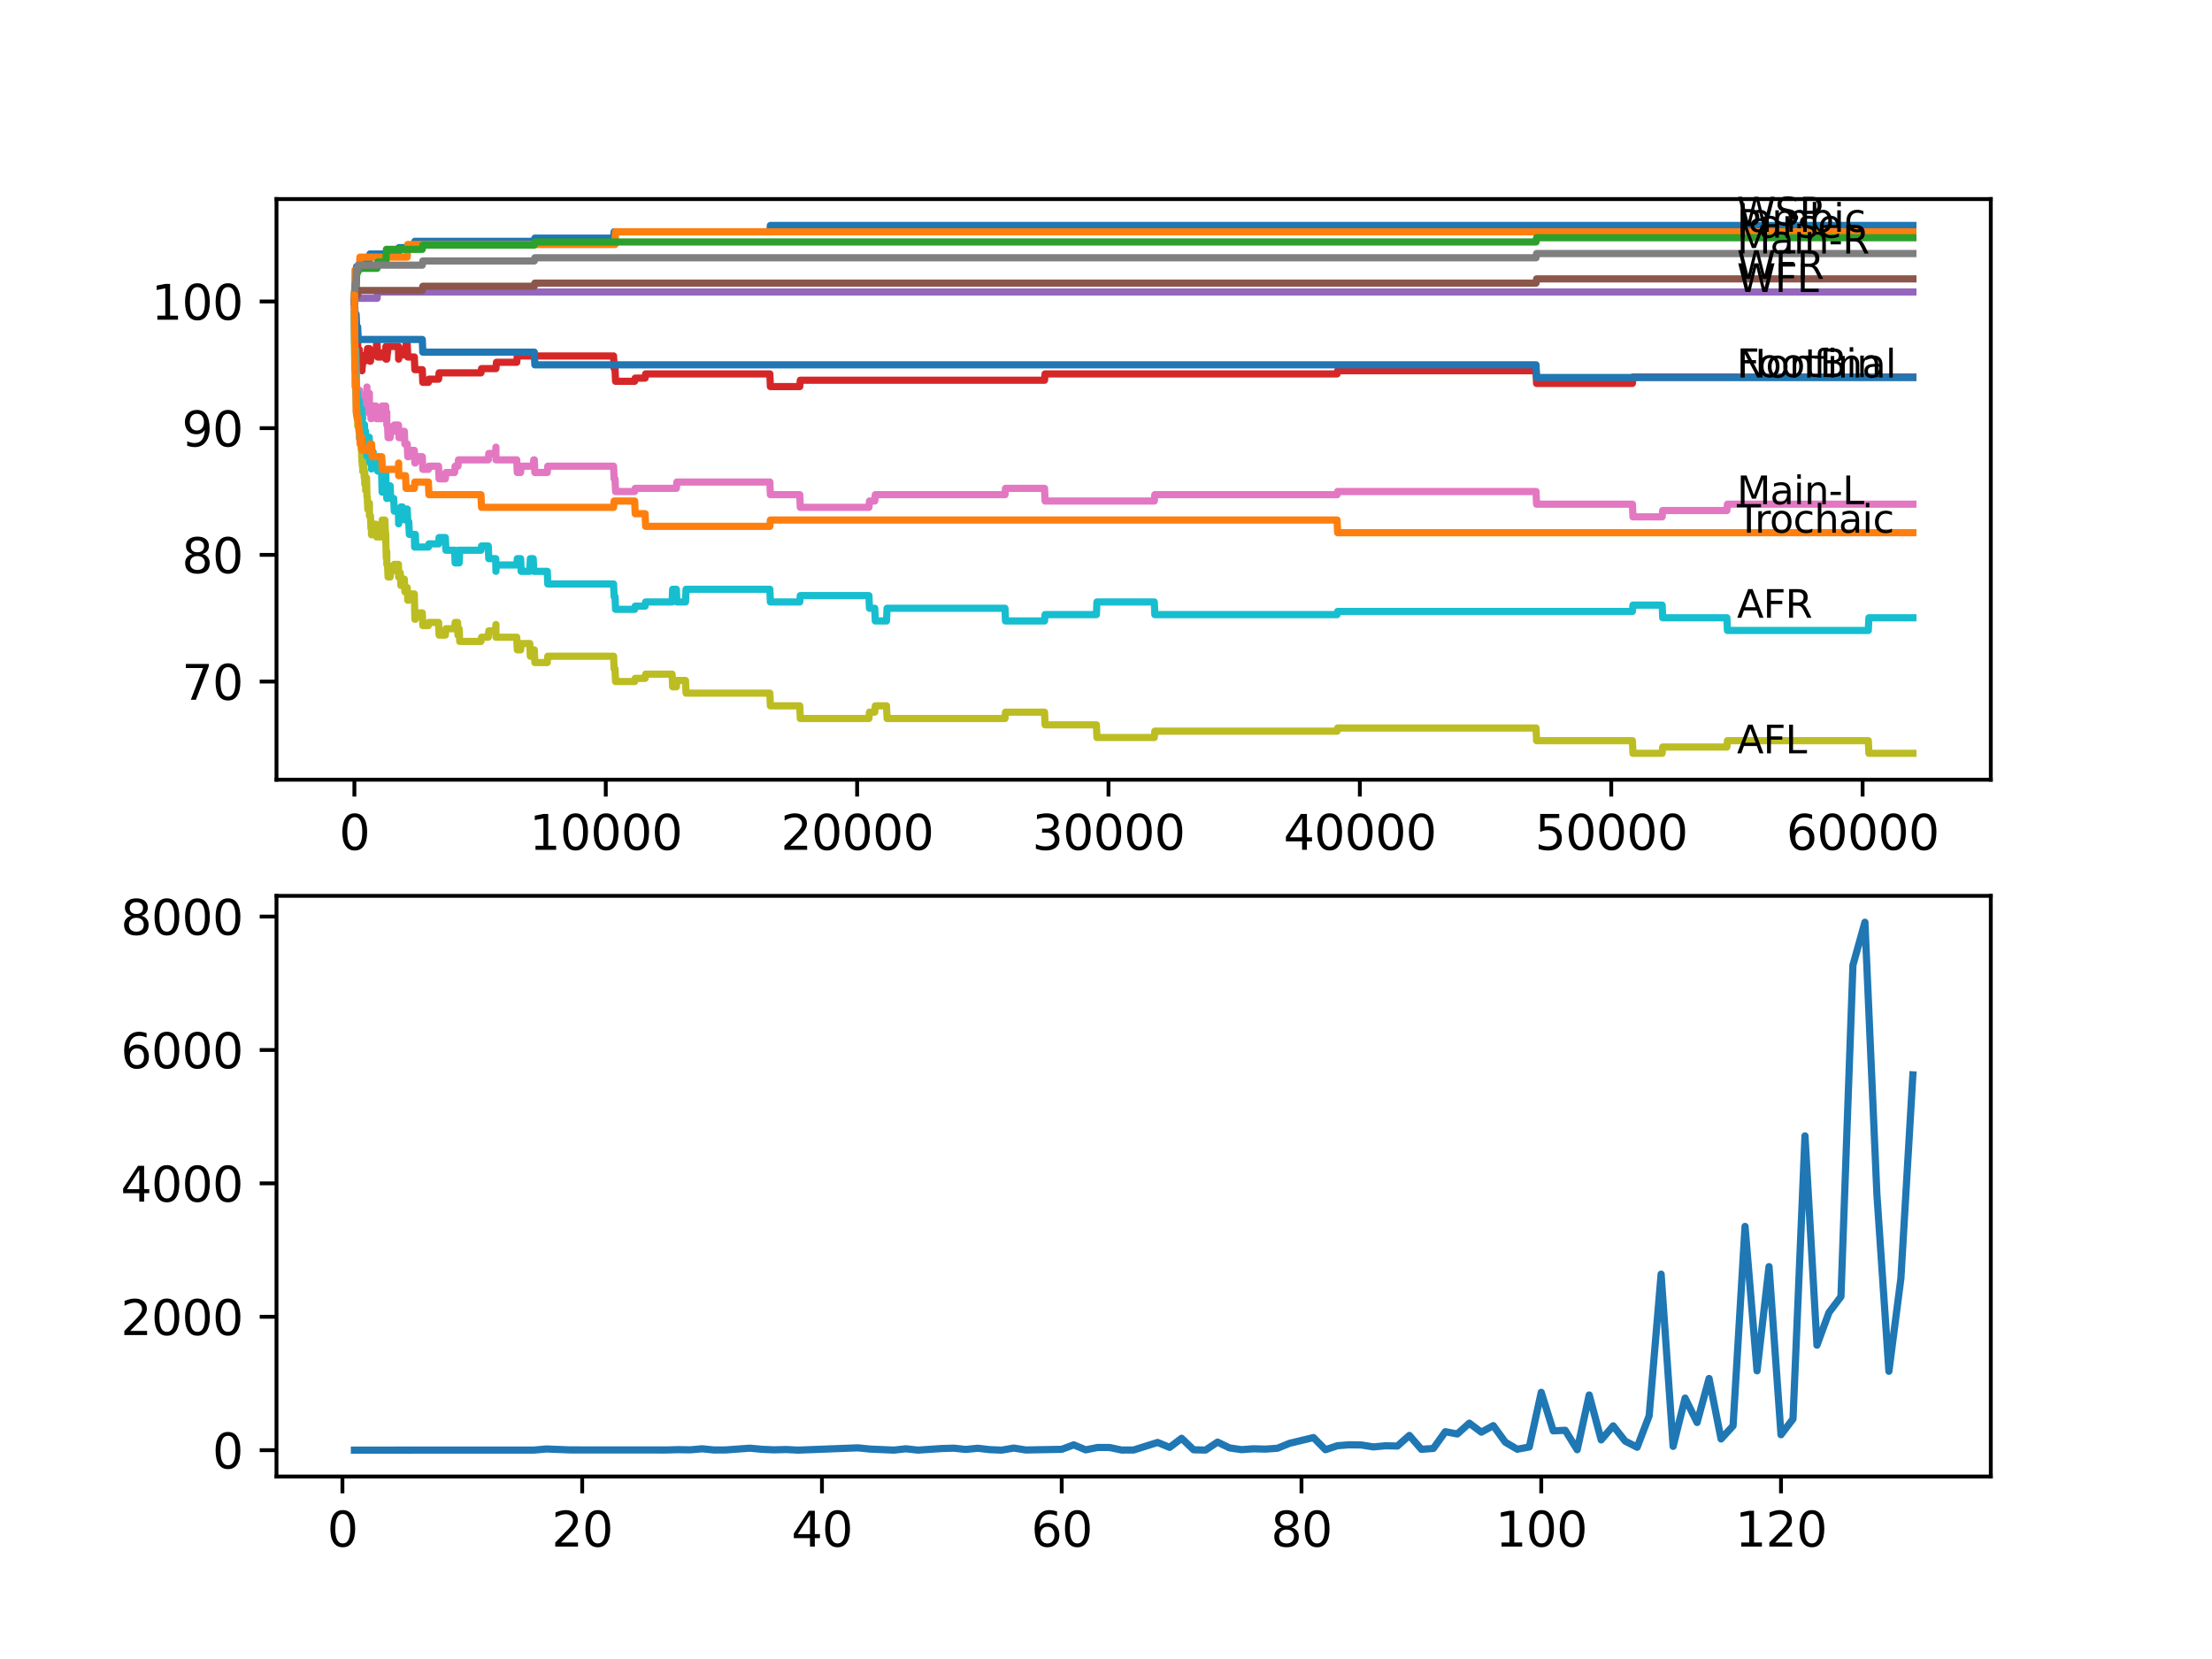 <?xml version="1.0" encoding="utf-8" standalone="no"?>
<!DOCTYPE svg PUBLIC "-//W3C//DTD SVG 1.1//EN"
  "http://www.w3.org/Graphics/SVG/1.1/DTD/svg11.dtd">
<svg xmlns:xlink="http://www.w3.org/1999/xlink" width="460.8pt" height="345.6pt" viewBox="0 0 460.8 345.6" xmlns="http://www.w3.org/2000/svg" version="1.1">
 <defs>
  <style type="text/css">*{stroke-linejoin: round; stroke-linecap: butt}</style>
 </defs>
 <g id="figure_1">
  <g id="patch_1">
   <path d="M 0 345.6 
L 460.8 345.6 
L 460.8 0 
L 0 0 
z
" style="fill: #ffffff"/>
  </g>
  <g id="axes_1">
   <g id="patch_2">
    <path d="M 57.6 162.432 
L 414.72 162.432 
L 414.72 41.472 
L 57.6 41.472 
z
" style="fill: #ffffff"/>
   </g>
   <g id="matplotlib.axis_1">
    <g id="xtick_1">
     <g id="line2d_1">
      <defs>
       <path id="meac63c65e3" d="M 0 0 
L 0 3.5 
" style="stroke: #000000; stroke-width: 0.8"/>
      </defs>
      <g>
       <use xlink:href="#meac63c65e3" x="73.827" y="162.432" style="stroke: #000000; stroke-width: 0.8"/>
      </g>
     </g>
     <g id="text_1">
      <!-- 0 -->
      <g transform="translate(70.646 177.03)scale(0.1 -0.1)">
       <defs>
        <path id="DejaVuSans-30" d="M 2034 4250 
Q 1547 4250 1301 3770 
Q 1056 3291 1056 2328 
Q 1056 1369 1301 889 
Q 1547 409 2034 409 
Q 2525 409 2770 889 
Q 3016 1369 3016 2328 
Q 3016 3291 2770 3770 
Q 2525 4250 2034 4250 
z
M 2034 4750 
Q 2819 4750 3233 4129 
Q 3647 3509 3647 2328 
Q 3647 1150 3233 529 
Q 2819 -91 2034 -91 
Q 1250 -91 836 529 
Q 422 1150 422 2328 
Q 422 3509 836 4129 
Q 1250 4750 2034 4750 
z
" transform="scale(0.016)"/>
       </defs>
       <use xlink:href="#DejaVuSans-30"/>
      </g>
     </g>
    </g>
    <g id="xtick_2">
     <g id="line2d_2">
      <g>
       <use xlink:href="#meac63c65e3" x="126.192" y="162.432" style="stroke: #000000; stroke-width: 0.8"/>
      </g>
     </g>
     <g id="text_2">
      <!-- 10000 -->
      <g transform="translate(110.286 177.03)scale(0.1 -0.1)">
       <defs>
        <path id="DejaVuSans-31" d="M 794 531 
L 1825 531 
L 1825 4091 
L 703 3866 
L 703 4441 
L 1819 4666 
L 2450 4666 
L 2450 531 
L 3481 531 
L 3481 0 
L 794 0 
L 794 531 
z
" transform="scale(0.016)"/>
       </defs>
       <use xlink:href="#DejaVuSans-31"/>
       <use xlink:href="#DejaVuSans-30" x="63.623"/>
       <use xlink:href="#DejaVuSans-30" x="127.246"/>
       <use xlink:href="#DejaVuSans-30" x="190.869"/>
       <use xlink:href="#DejaVuSans-30" x="254.492"/>
      </g>
     </g>
    </g>
    <g id="xtick_3">
     <g id="line2d_3">
      <g>
       <use xlink:href="#meac63c65e3" x="178.556" y="162.432" style="stroke: #000000; stroke-width: 0.8"/>
      </g>
     </g>
     <g id="text_3">
      <!-- 20000 -->
      <g transform="translate(162.65 177.03)scale(0.1 -0.1)">
       <defs>
        <path id="DejaVuSans-32" d="M 1228 531 
L 3431 531 
L 3431 0 
L 469 0 
L 469 531 
Q 828 903 1448 1529 
Q 2069 2156 2228 2338 
Q 2531 2678 2651 2914 
Q 2772 3150 2772 3378 
Q 2772 3750 2511 3984 
Q 2250 4219 1831 4219 
Q 1534 4219 1204 4116 
Q 875 4013 500 3803 
L 500 4441 
Q 881 4594 1212 4672 
Q 1544 4750 1819 4750 
Q 2544 4750 2975 4387 
Q 3406 4025 3406 3419 
Q 3406 3131 3298 2873 
Q 3191 2616 2906 2266 
Q 2828 2175 2409 1742 
Q 1991 1309 1228 531 
z
" transform="scale(0.016)"/>
       </defs>
       <use xlink:href="#DejaVuSans-32"/>
       <use xlink:href="#DejaVuSans-30" x="63.623"/>
       <use xlink:href="#DejaVuSans-30" x="127.246"/>
       <use xlink:href="#DejaVuSans-30" x="190.869"/>
       <use xlink:href="#DejaVuSans-30" x="254.492"/>
      </g>
     </g>
    </g>
    <g id="xtick_4">
     <g id="line2d_4">
      <g>
       <use xlink:href="#meac63c65e3" x="230.921" y="162.432" style="stroke: #000000; stroke-width: 0.8"/>
      </g>
     </g>
     <g id="text_4">
      <!-- 30000 -->
      <g transform="translate(215.015 177.03)scale(0.1 -0.1)">
       <defs>
        <path id="DejaVuSans-33" d="M 2597 2516 
Q 3050 2419 3304 2112 
Q 3559 1806 3559 1356 
Q 3559 666 3084 287 
Q 2609 -91 1734 -91 
Q 1441 -91 1130 -33 
Q 819 25 488 141 
L 488 750 
Q 750 597 1062 519 
Q 1375 441 1716 441 
Q 2309 441 2620 675 
Q 2931 909 2931 1356 
Q 2931 1769 2642 2001 
Q 2353 2234 1838 2234 
L 1294 2234 
L 1294 2753 
L 1863 2753 
Q 2328 2753 2575 2939 
Q 2822 3125 2822 3475 
Q 2822 3834 2567 4026 
Q 2313 4219 1838 4219 
Q 1578 4219 1281 4162 
Q 984 4106 628 3988 
L 628 4550 
Q 988 4650 1302 4700 
Q 1616 4750 1894 4750 
Q 2613 4750 3031 4423 
Q 3450 4097 3450 3541 
Q 3450 3153 3228 2886 
Q 3006 2619 2597 2516 
z
" transform="scale(0.016)"/>
       </defs>
       <use xlink:href="#DejaVuSans-33"/>
       <use xlink:href="#DejaVuSans-30" x="63.623"/>
       <use xlink:href="#DejaVuSans-30" x="127.246"/>
       <use xlink:href="#DejaVuSans-30" x="190.869"/>
       <use xlink:href="#DejaVuSans-30" x="254.492"/>
      </g>
     </g>
    </g>
    <g id="xtick_5">
     <g id="line2d_5">
      <g>
       <use xlink:href="#meac63c65e3" x="283.285" y="162.432" style="stroke: #000000; stroke-width: 0.8"/>
      </g>
     </g>
     <g id="text_5">
      <!-- 40000 -->
      <g transform="translate(267.379 177.03)scale(0.1 -0.1)">
       <defs>
        <path id="DejaVuSans-34" d="M 2419 4116 
L 825 1625 
L 2419 1625 
L 2419 4116 
z
M 2253 4666 
L 3047 4666 
L 3047 1625 
L 3713 1625 
L 3713 1100 
L 3047 1100 
L 3047 0 
L 2419 0 
L 2419 1100 
L 313 1100 
L 313 1709 
L 2253 4666 
z
" transform="scale(0.016)"/>
       </defs>
       <use xlink:href="#DejaVuSans-34"/>
       <use xlink:href="#DejaVuSans-30" x="63.623"/>
       <use xlink:href="#DejaVuSans-30" x="127.246"/>
       <use xlink:href="#DejaVuSans-30" x="190.869"/>
       <use xlink:href="#DejaVuSans-30" x="254.492"/>
      </g>
     </g>
    </g>
    <g id="xtick_6">
     <g id="line2d_6">
      <g>
       <use xlink:href="#meac63c65e3" x="335.65" y="162.432" style="stroke: #000000; stroke-width: 0.8"/>
      </g>
     </g>
     <g id="text_6">
      <!-- 50000 -->
      <g transform="translate(319.744 177.03)scale(0.1 -0.1)">
       <defs>
        <path id="DejaVuSans-35" d="M 691 4666 
L 3169 4666 
L 3169 4134 
L 1269 4134 
L 1269 2991 
Q 1406 3038 1543 3061 
Q 1681 3084 1819 3084 
Q 2600 3084 3056 2656 
Q 3513 2228 3513 1497 
Q 3513 744 3044 326 
Q 2575 -91 1722 -91 
Q 1428 -91 1123 -41 
Q 819 9 494 109 
L 494 744 
Q 775 591 1075 516 
Q 1375 441 1709 441 
Q 2250 441 2565 725 
Q 2881 1009 2881 1497 
Q 2881 1984 2565 2268 
Q 2250 2553 1709 2553 
Q 1456 2553 1204 2497 
Q 953 2441 691 2322 
L 691 4666 
z
" transform="scale(0.016)"/>
       </defs>
       <use xlink:href="#DejaVuSans-35"/>
       <use xlink:href="#DejaVuSans-30" x="63.623"/>
       <use xlink:href="#DejaVuSans-30" x="127.246"/>
       <use xlink:href="#DejaVuSans-30" x="190.869"/>
       <use xlink:href="#DejaVuSans-30" x="254.492"/>
      </g>
     </g>
    </g>
    <g id="xtick_7">
     <g id="line2d_7">
      <g>
       <use xlink:href="#meac63c65e3" x="388.014" y="162.432" style="stroke: #000000; stroke-width: 0.8"/>
      </g>
     </g>
     <g id="text_7">
      <!-- 60000 -->
      <g transform="translate(372.108 177.03)scale(0.1 -0.1)">
       <defs>
        <path id="DejaVuSans-36" d="M 2113 2584 
Q 1688 2584 1439 2293 
Q 1191 2003 1191 1497 
Q 1191 994 1439 701 
Q 1688 409 2113 409 
Q 2538 409 2786 701 
Q 3034 994 3034 1497 
Q 3034 2003 2786 2293 
Q 2538 2584 2113 2584 
z
M 3366 4563 
L 3366 3988 
Q 3128 4100 2886 4159 
Q 2644 4219 2406 4219 
Q 1781 4219 1451 3797 
Q 1122 3375 1075 2522 
Q 1259 2794 1537 2939 
Q 1816 3084 2150 3084 
Q 2853 3084 3261 2657 
Q 3669 2231 3669 1497 
Q 3669 778 3244 343 
Q 2819 -91 2113 -91 
Q 1303 -91 875 529 
Q 447 1150 447 2328 
Q 447 3434 972 4092 
Q 1497 4750 2381 4750 
Q 2619 4750 2861 4703 
Q 3103 4656 3366 4563 
z
" transform="scale(0.016)"/>
       </defs>
       <use xlink:href="#DejaVuSans-36"/>
       <use xlink:href="#DejaVuSans-30" x="63.623"/>
       <use xlink:href="#DejaVuSans-30" x="127.246"/>
       <use xlink:href="#DejaVuSans-30" x="190.869"/>
       <use xlink:href="#DejaVuSans-30" x="254.492"/>
      </g>
     </g>
    </g>
   </g>
   <g id="matplotlib.axis_2">
    <g id="ytick_1">
     <g id="line2d_8">
      <defs>
       <path id="mca61306642" d="M 0 0 
L -3.5 0 
" style="stroke: #000000; stroke-width: 0.8"/>
      </defs>
      <g>
       <use xlink:href="#mca61306642" x="57.6" y="141.979" style="stroke: #000000; stroke-width: 0.8"/>
      </g>
     </g>
     <g id="text_8">
      <!-- 70 -->
      <g transform="translate(37.875 145.778)scale(0.1 -0.1)">
       <defs>
        <path id="DejaVuSans-37" d="M 525 4666 
L 3525 4666 
L 3525 4397 
L 1831 0 
L 1172 0 
L 2766 4134 
L 525 4134 
L 525 4666 
z
" transform="scale(0.016)"/>
       </defs>
       <use xlink:href="#DejaVuSans-37"/>
       <use xlink:href="#DejaVuSans-30" x="63.623"/>
      </g>
     </g>
    </g>
    <g id="ytick_2">
     <g id="line2d_9">
      <g>
       <use xlink:href="#mca61306642" x="57.6" y="115.587" style="stroke: #000000; stroke-width: 0.8"/>
      </g>
     </g>
     <g id="text_9">
      <!-- 80 -->
      <g transform="translate(37.875 119.387)scale(0.1 -0.1)">
       <defs>
        <path id="DejaVuSans-38" d="M 2034 2216 
Q 1584 2216 1326 1975 
Q 1069 1734 1069 1313 
Q 1069 891 1326 650 
Q 1584 409 2034 409 
Q 2484 409 2743 651 
Q 3003 894 3003 1313 
Q 3003 1734 2745 1975 
Q 2488 2216 2034 2216 
z
M 1403 2484 
Q 997 2584 770 2862 
Q 544 3141 544 3541 
Q 544 4100 942 4425 
Q 1341 4750 2034 4750 
Q 2731 4750 3128 4425 
Q 3525 4100 3525 3541 
Q 3525 3141 3298 2862 
Q 3072 2584 2669 2484 
Q 3125 2378 3379 2068 
Q 3634 1759 3634 1313 
Q 3634 634 3220 271 
Q 2806 -91 2034 -91 
Q 1263 -91 848 271 
Q 434 634 434 1313 
Q 434 1759 690 2068 
Q 947 2378 1403 2484 
z
M 1172 3481 
Q 1172 3119 1398 2916 
Q 1625 2713 2034 2713 
Q 2441 2713 2670 2916 
Q 2900 3119 2900 3481 
Q 2900 3844 2670 4047 
Q 2441 4250 2034 4250 
Q 1625 4250 1398 4047 
Q 1172 3844 1172 3481 
z
" transform="scale(0.016)"/>
       </defs>
       <use xlink:href="#DejaVuSans-38"/>
       <use xlink:href="#DejaVuSans-30" x="63.623"/>
      </g>
     </g>
    </g>
    <g id="ytick_3">
     <g id="line2d_10">
      <g>
       <use xlink:href="#mca61306642" x="57.6" y="89.196" style="stroke: #000000; stroke-width: 0.8"/>
      </g>
     </g>
     <g id="text_10">
      <!-- 90 -->
      <g transform="translate(37.875 92.995)scale(0.1 -0.1)">
       <defs>
        <path id="DejaVuSans-39" d="M 703 97 
L 703 672 
Q 941 559 1184 500 
Q 1428 441 1663 441 
Q 2288 441 2617 861 
Q 2947 1281 2994 2138 
Q 2813 1869 2534 1725 
Q 2256 1581 1919 1581 
Q 1219 1581 811 2004 
Q 403 2428 403 3163 
Q 403 3881 828 4315 
Q 1253 4750 1959 4750 
Q 2769 4750 3195 4129 
Q 3622 3509 3622 2328 
Q 3622 1225 3098 567 
Q 2575 -91 1691 -91 
Q 1453 -91 1209 -44 
Q 966 3 703 97 
z
M 1959 2075 
Q 2384 2075 2632 2365 
Q 2881 2656 2881 3163 
Q 2881 3666 2632 3958 
Q 2384 4250 1959 4250 
Q 1534 4250 1286 3958 
Q 1038 3666 1038 3163 
Q 1038 2656 1286 2365 
Q 1534 2075 1959 2075 
z
" transform="scale(0.016)"/>
       </defs>
       <use xlink:href="#DejaVuSans-39"/>
       <use xlink:href="#DejaVuSans-30" x="63.623"/>
      </g>
     </g>
    </g>
    <g id="ytick_4">
     <g id="line2d_11">
      <g>
       <use xlink:href="#mca61306642" x="57.6" y="62.805" style="stroke: #000000; stroke-width: 0.8"/>
      </g>
     </g>
     <g id="text_11">
      <!-- 100 -->
      <g transform="translate(31.512 66.604)scale(0.1 -0.1)">
       <use xlink:href="#DejaVuSans-31"/>
       <use xlink:href="#DejaVuSans-30" x="63.623"/>
       <use xlink:href="#DejaVuSans-30" x="127.246"/>
      </g>
     </g>
    </g>
   </g>
   <g id="line2d_12">
    <path d="M 73.833 61.485 
L 73.843 61.485 
L 73.969 59.506 
L 74.157 59.506 
L 74.283 55.547 
L 75.309 55.547 
L 75.425 54.228 
L 76.954 54.228 
L 77.069 52.908 
L 83.007 52.908 
L 83.122 51.589 
L 86.311 51.589 
L 86.426 50.269 
L 111.305 50.269 
L 111.42 49.609 
L 127.821 49.609 
L 127.936 48.29 
L 160.37 48.29 
L 160.485 46.97 
L 398.487 46.97 
L 398.487 46.97 
" clip-path="url(#p386a1f3ebc)" style="fill: none; stroke: #1f77b4; stroke-width: 1.5; stroke-linecap: square"/>
   </g>
   <g id="line2d_13">
    <path d="M 73.833 62.805 
L 73.838 62.805 
L 73.869 64.125 
L 73.974 56.207 
L 74.859 56.207 
L 74.974 53.568 
L 84.829 53.568 
L 84.944 50.929 
L 128.119 50.929 
L 128.234 48.29 
L 398.487 48.29 
L 398.487 48.29 
" clip-path="url(#p386a1f3ebc)" style="fill: none; stroke: #ff7f0e; stroke-width: 1.5; stroke-linecap: square"/>
   </g>
   <g id="line2d_14">
    <path d="M 73.833 62.805 
L 73.838 62.805 
L 73.958 59.946 
L 74.184 59.946 
L 74.325 56.779 
L 74.508 56.779 
L 74.623 55.899 
L 78.556 55.899 
L 78.671 54.58 
L 80.384 54.58 
L 80.499 51.941 
L 87.966 51.941 
L 88.081 51.061 
L 111.305 51.061 
L 111.42 50.401 
L 319.982 50.401 
L 320.098 49.521 
L 398.487 49.521 
L 398.487 49.521 
" clip-path="url(#p386a1f3ebc)" style="fill: none; stroke: #2ca02c; stroke-width: 1.5; stroke-linecap: square"/>
   </g>
   <g id="line2d_15">
    <path d="M 73.833 62.805 
L 73.843 62.805 
L 73.906 71.602 
L 73.964 68.523 
L 73.969 68.523 
L 74.084 67.643 
L 74.157 67.643 
L 74.199 74.153 
L 74.278 73.273 
L 74.283 73.273 
L 74.398 72.394 
L 74.409 72.394 
L 74.508 71.074 
L 74.513 73.713 
L 74.665 73.713 
L 74.781 72.834 
L 74.859 72.834 
L 74.901 75.473 
L 74.969 74.593 
L 75.309 74.593 
L 75.398 77.232 
L 75.419 76.572 
L 75.446 76.572 
L 75.561 75.253 
L 75.98 75.253 
L 76.095 73.933 
L 76.44 73.933 
L 76.556 72.614 
L 76.954 72.614 
L 77.069 75.253 
L 77.168 75.253 
L 77.284 73.933 
L 77.404 73.933 
L 77.519 73.054 
L 78.336 73.054 
L 78.451 71.734 
L 78.556 71.734 
L 78.671 74.373 
L 79.52 74.373 
L 79.635 73.493 
L 80.342 73.493 
L 80.384 72.174 
L 80.389 74.813 
L 80.446 74.813 
L 80.577 74.813 
L 80.692 73.493 
L 80.729 73.493 
L 80.844 72.174 
L 83.007 72.174 
L 83.044 74.813 
L 83.117 73.933 
L 84.227 73.933 
L 84.342 72.614 
L 84.484 72.614 
L 84.599 71.734 
L 84.829 71.734 
L 84.944 74.373 
L 86.311 74.373 
L 86.426 77.012 
L 87.966 77.012 
L 88.081 79.651 
L 89.238 79.651 
L 89.354 78.992 
L 91.359 78.992 
L 91.474 77.672 
L 100.193 77.672 
L 100.308 76.792 
L 103.309 76.792 
L 103.424 75.473 
L 107.644 75.473 
L 107.76 74.153 
L 127.821 74.153 
L 127.936 76.792 
L 128.119 76.792 
L 128.234 79.431 
L 132.209 79.431 
L 132.324 78.772 
L 134.382 78.772 
L 134.497 77.892 
L 160.37 77.892 
L 160.485 80.531 
L 166.602 80.531 
L 166.717 79.212 
L 217.594 79.212 
L 217.709 77.892 
L 278.536 77.892 
L 278.651 77.232 
L 319.982 77.232 
L 320.098 79.871 
L 340.059 79.871 
L 340.174 78.552 
L 398.487 78.552 
L 398.487 78.552 
" clip-path="url(#p386a1f3ebc)" style="fill: none; stroke: #d62728; stroke-width: 1.5; stroke-linecap: square"/>
   </g>
   <g id="line2d_16">
    <path d="M 73.833 62.805 
L 73.843 62.805 
L 73.958 62.145 
L 78.556 62.145 
L 78.671 60.826 
L 398.487 60.826 
L 398.487 60.826 
" clip-path="url(#p386a1f3ebc)" style="fill: none; stroke: #9467bd; stroke-width: 1.5; stroke-linecap: square"/>
   </g>
   <g id="line2d_17">
    <path d="M 73.833 62.805 
L 73.859 62.805 
L 73.974 61.925 
L 74.184 61.925 
L 74.299 61.397 
L 74.508 61.397 
L 74.623 60.518 
L 87.966 60.518 
L 88.081 59.638 
L 111.305 59.638 
L 111.42 58.978 
L 319.982 58.978 
L 320.098 58.099 
L 398.487 58.099 
L 398.487 58.099 
" clip-path="url(#p386a1f3ebc)" style="fill: none; stroke: #8c564b; stroke-width: 1.5; stroke-linecap: square"/>
   </g>
   <g id="line2d_18">
    <path d="M 73.833 62.805 
L 73.969 77.32 
L 74.063 77.32 
L 74.131 76.001 
L 74.136 78.64 
L 74.173 77.32 
L 74.178 77.32 
L 74.257 82.598 
L 74.294 81.279 
L 74.409 81.279 
L 74.524 85.238 
L 74.733 85.238 
L 74.859 81.279 
L 74.974 83.918 
L 75.309 83.918 
L 75.398 86.557 
L 75.419 85.897 
L 75.44 85.897 
L 75.446 84.578 
L 75.451 87.217 
L 75.545 87.217 
L 75.556 87.217 
L 75.676 84.578 
L 75.922 84.578 
L 75.98 83.258 
L 75.985 85.897 
L 76.027 85.897 
L 76.132 85.897 
L 76.252 83.258 
L 76.346 83.258 
L 76.44 80.619 
L 76.456 83.258 
L 76.927 83.258 
L 76.954 81.939 
L 76.959 84.578 
L 77.032 84.578 
L 77.168 84.578 
L 77.284 87.217 
L 77.378 87.217 
L 77.493 85.897 
L 77.729 85.897 
L 77.844 84.578 
L 78.336 84.578 
L 78.451 87.217 
L 79.488 87.217 
L 79.609 84.578 
L 80.342 84.578 
L 80.457 87.217 
L 80.493 87.217 
L 80.577 85.897 
L 80.583 88.536 
L 80.598 88.536 
L 80.729 88.536 
L 80.844 91.176 
L 81.268 91.176 
L 81.384 89.856 
L 82.017 89.856 
L 82.132 88.536 
L 83.007 88.536 
L 83.122 91.176 
L 83.819 91.176 
L 83.934 89.856 
L 84.227 89.856 
L 84.342 92.495 
L 84.829 92.495 
L 84.944 95.134 
L 85.154 95.134 
L 85.269 93.815 
L 86.311 93.815 
L 86.426 96.454 
L 86.515 96.454 
L 86.631 95.134 
L 87.966 95.134 
L 88.081 97.773 
L 89.238 97.773 
L 89.354 97.114 
L 91.359 97.114 
L 91.474 99.753 
L 92.773 99.753 
L 92.888 98.433 
L 94.7 98.433 
L 94.815 97.114 
L 95.402 97.114 
L 95.517 95.794 
L 101.712 95.794 
L 101.827 94.474 
L 103.272 94.474 
L 103.309 93.155 
L 103.314 95.794 
L 103.377 95.794 
L 107.644 95.794 
L 107.76 98.433 
L 108.451 98.433 
L 108.566 97.114 
L 111.074 97.114 
L 111.19 95.794 
L 111.305 95.794 
L 111.42 98.433 
L 114.002 98.433 
L 114.117 97.114 
L 127.821 97.114 
L 127.936 99.753 
L 128.119 99.753 
L 128.234 102.392 
L 132.209 102.392 
L 132.324 101.732 
L 140.891 101.732 
L 141.006 100.413 
L 160.37 100.413 
L 160.485 103.052 
L 166.602 103.052 
L 166.717 105.691 
L 181.012 105.691 
L 181.128 104.371 
L 182.227 104.371 
L 182.342 103.052 
L 209.352 103.052 
L 209.467 101.732 
L 217.594 101.732 
L 217.709 104.371 
L 240.457 104.371 
L 240.572 103.052 
L 278.536 103.052 
L 278.651 102.392 
L 319.982 102.392 
L 320.098 105.031 
L 340.059 105.031 
L 340.174 107.67 
L 346.254 107.67 
L 346.369 106.351 
L 359.743 106.351 
L 359.858 105.031 
L 398.487 105.031 
L 398.487 105.031 
" clip-path="url(#p386a1f3ebc)" style="fill: none; stroke: #e377c2; stroke-width: 1.5; stroke-linecap: square"/>
   </g>
   <g id="line2d_19">
    <path d="M 73.833 62.805 
L 73.948 59.286 
L 74.131 59.286 
L 74.246 56.119 
L 74.508 56.119 
L 74.623 55.239 
L 87.966 55.239 
L 88.081 54.36 
L 111.305 54.36 
L 111.42 53.7 
L 319.982 53.7 
L 320.098 52.82 
L 398.487 52.82 
L 398.487 52.82 
" clip-path="url(#p386a1f3ebc)" style="fill: none; stroke: #7f7f7f; stroke-width: 1.5; stroke-linecap: square"/>
   </g>
   <g id="line2d_20">
    <path d="M 73.833 65.444 
L 73.838 65.444 
L 73.906 76.88 
L 73.969 76.44 
L 74.089 74.241 
L 74.11 74.241 
L 74.241 84.358 
L 74.257 84.358 
L 74.372 82.159 
L 74.393 82.159 
L 74.513 88.756 
L 74.665 88.756 
L 74.76 86.557 
L 74.765 89.196 
L 74.77 89.196 
L 74.812 89.196 
L 74.859 86.557 
L 74.922 88.317 
L 75.006 88.317 
L 75.121 90.956 
L 75.126 90.956 
L 75.241 93.595 
L 75.309 93.595 
L 75.398 96.234 
L 75.419 95.574 
L 75.44 95.574 
L 75.446 94.255 
L 75.451 96.894 
L 75.545 96.894 
L 75.556 96.894 
L 75.561 95.574 
L 75.566 98.213 
L 75.665 96.894 
L 75.765 96.894 
L 75.88 99.533 
L 75.922 99.533 
L 75.98 98.213 
L 75.985 100.852 
L 76.027 100.852 
L 76.132 100.852 
L 76.173 99.533 
L 76.179 102.172 
L 76.241 100.852 
L 76.346 100.852 
L 76.362 99.533 
L 76.446 103.491 
L 76.509 103.491 
L 76.624 106.131 
L 76.927 106.131 
L 76.954 104.811 
L 76.959 107.45 
L 77.032 107.45 
L 77.168 107.45 
L 77.284 110.089 
L 77.378 110.089 
L 77.388 108.77 
L 77.394 111.409 
L 77.483 110.529 
L 77.729 110.529 
L 77.844 109.21 
L 78.336 109.21 
L 78.451 111.849 
L 79.488 111.849 
L 79.609 108.33 
L 80.164 108.33 
L 80.279 110.969 
L 80.342 110.969 
L 80.462 116.247 
L 80.493 116.247 
L 80.577 114.928 
L 80.583 117.567 
L 80.598 117.567 
L 80.729 117.567 
L 80.844 120.206 
L 81.268 120.206 
L 81.384 118.886 
L 82.017 118.886 
L 82.132 117.567 
L 83.007 117.567 
L 83.044 120.206 
L 83.117 119.326 
L 83.394 119.326 
L 83.51 121.965 
L 83.819 121.965 
L 83.934 120.646 
L 84.227 120.646 
L 84.342 123.285 
L 84.484 123.285 
L 84.599 122.405 
L 84.829 122.405 
L 84.944 125.044 
L 85.154 125.044 
L 85.269 123.725 
L 86.311 123.725 
L 86.432 129.003 
L 86.515 129.003 
L 86.631 127.683 
L 87.966 127.683 
L 88.081 130.323 
L 89.238 130.323 
L 89.354 129.663 
L 91.359 129.663 
L 91.474 132.302 
L 92.773 132.302 
L 92.888 130.982 
L 94.7 130.982 
L 94.815 129.663 
L 95.328 129.663 
L 95.402 132.302 
L 95.438 130.982 
L 95.653 130.982 
L 95.768 133.622 
L 100.193 133.622 
L 100.308 132.742 
L 101.712 132.742 
L 101.827 131.422 
L 103.272 131.422 
L 103.309 130.103 
L 103.314 132.742 
L 103.377 132.742 
L 107.644 132.742 
L 107.76 135.381 
L 108.451 135.381 
L 108.566 134.061 
L 110.362 134.061 
L 110.477 136.701 
L 111.074 136.701 
L 111.19 135.381 
L 111.305 135.381 
L 111.42 138.02 
L 114.002 138.02 
L 114.117 136.701 
L 127.821 136.701 
L 127.936 139.34 
L 128.119 139.34 
L 128.234 141.979 
L 132.209 141.979 
L 132.324 141.319 
L 134.382 141.319 
L 134.497 140.439 
L 140.011 140.439 
L 140.126 143.078 
L 140.891 143.078 
L 141.006 141.759 
L 142.802 141.759 
L 142.917 144.398 
L 160.37 144.398 
L 160.485 147.037 
L 166.602 147.037 
L 166.717 149.676 
L 181.012 149.676 
L 181.128 148.357 
L 182.227 148.357 
L 182.342 147.037 
L 184.678 147.037 
L 184.793 149.676 
L 209.352 149.676 
L 209.467 148.357 
L 217.594 148.357 
L 217.709 150.996 
L 228.402 150.996 
L 228.517 153.635 
L 240.457 153.635 
L 240.572 152.315 
L 278.536 152.315 
L 278.651 151.656 
L 319.982 151.656 
L 320.098 154.295 
L 340.059 154.295 
L 340.174 156.934 
L 346.254 156.934 
L 346.369 155.614 
L 359.743 155.614 
L 359.858 154.295 
L 389.208 154.295 
L 389.323 156.934 
L 398.487 156.934 
L 398.487 156.934 
" clip-path="url(#p386a1f3ebc)" style="fill: none; stroke: #bcbd22; stroke-width: 1.5; stroke-linecap: square"/>
   </g>
   <g id="line2d_21">
    <path d="M 73.833 65.444 
L 73.838 65.444 
L 73.906 74.241 
L 73.964 73.801 
L 73.969 73.801 
L 74.063 72.922 
L 74.068 75.561 
L 74.11 75.561 
L 74.147 72.922 
L 74.194 82.071 
L 74.21 81.191 
L 74.215 81.191 
L 74.283 86.469 
L 74.33 85.589 
L 74.393 85.589 
L 74.43 81.631 
L 74.503 84.27 
L 74.665 84.27 
L 74.739 86.029 
L 74.781 83.39 
L 74.812 83.39 
L 74.901 91.308 
L 74.932 90.428 
L 75.006 90.428 
L 75.121 87.789 
L 75.126 87.789 
L 75.241 85.15 
L 75.309 85.15 
L 75.398 87.789 
L 75.419 87.129 
L 75.44 87.129 
L 75.446 89.768 
L 75.55 88.448 
L 75.556 88.448 
L 75.671 91.088 
L 75.765 91.088 
L 75.88 88.448 
L 75.922 88.448 
L 75.98 91.088 
L 76.032 89.768 
L 76.132 89.768 
L 76.247 92.407 
L 76.346 92.407 
L 76.44 95.046 
L 76.456 93.727 
L 76.509 93.727 
L 76.624 91.088 
L 76.927 91.088 
L 77.048 96.366 
L 77.168 96.366 
L 77.284 95.046 
L 77.378 95.046 
L 77.388 97.685 
L 77.409 94.167 
L 77.483 94.167 
L 77.729 94.167 
L 77.844 96.806 
L 78.336 96.806 
L 78.451 95.486 
L 78.556 95.486 
L 78.671 98.125 
L 79.488 98.125 
L 79.603 102.524 
L 80.164 102.524 
L 80.279 99.885 
L 80.342 99.885 
L 80.384 98.565 
L 80.389 101.204 
L 80.446 101.204 
L 80.493 101.204 
L 80.577 103.843 
L 80.603 102.524 
L 80.729 102.524 
L 80.844 101.204 
L 81.268 101.204 
L 81.384 103.843 
L 82.017 103.843 
L 82.132 106.483 
L 83.007 106.483 
L 83.044 109.122 
L 83.117 108.242 
L 83.394 108.242 
L 83.51 105.603 
L 83.819 105.603 
L 83.934 108.242 
L 84.227 108.242 
L 84.342 106.922 
L 84.484 106.922 
L 84.599 106.043 
L 84.829 106.043 
L 84.944 108.682 
L 85.154 108.682 
L 85.269 111.321 
L 86.311 111.321 
L 86.379 113.96 
L 86.421 111.321 
L 86.515 111.321 
L 86.631 113.96 
L 89.238 113.96 
L 89.354 113.3 
L 91.359 113.3 
L 91.474 111.981 
L 92.773 111.981 
L 92.888 114.62 
L 94.7 114.62 
L 94.815 117.259 
L 95.328 117.259 
L 95.402 114.62 
L 95.438 117.259 
L 95.653 117.259 
L 95.768 114.62 
L 100.193 114.62 
L 100.308 113.74 
L 101.712 113.74 
L 101.827 116.379 
L 103.272 116.379 
L 103.309 119.018 
L 103.382 117.699 
L 107.644 117.699 
L 107.76 116.379 
L 108.451 116.379 
L 108.566 119.018 
L 110.362 119.018 
L 110.477 116.379 
L 111.074 116.379 
L 111.19 119.018 
L 114.002 119.018 
L 114.117 121.657 
L 127.821 121.657 
L 127.936 124.297 
L 128.119 124.297 
L 128.234 126.936 
L 132.209 126.936 
L 132.324 126.276 
L 134.382 126.276 
L 134.497 125.396 
L 140.011 125.396 
L 140.126 122.757 
L 140.891 122.757 
L 141.006 125.396 
L 142.802 125.396 
L 142.917 122.757 
L 160.37 122.757 
L 160.485 125.396 
L 166.602 125.396 
L 166.717 124.077 
L 181.012 124.077 
L 181.128 126.716 
L 182.227 126.716 
L 182.342 129.355 
L 184.678 129.355 
L 184.793 126.716 
L 209.352 126.716 
L 209.467 129.355 
L 217.594 129.355 
L 217.709 128.035 
L 228.402 128.035 
L 228.517 125.396 
L 240.457 125.396 
L 240.572 128.035 
L 278.536 128.035 
L 278.651 127.376 
L 340.059 127.376 
L 340.174 126.056 
L 346.254 126.056 
L 346.369 128.695 
L 359.743 128.695 
L 359.858 131.334 
L 389.208 131.334 
L 389.323 128.695 
L 398.487 128.695 
L 398.487 128.695 
" clip-path="url(#p386a1f3ebc)" style="fill: none; stroke: #17becf; stroke-width: 1.5; stroke-linecap: square"/>
   </g>
   <g id="line2d_22">
    <path d="M 73.833 62.805 
L 73.859 62.805 
L 73.974 65.444 
L 74.184 65.444 
L 74.299 68.083 
L 74.508 68.083 
L 74.623 70.722 
L 87.966 70.722 
L 88.081 73.361 
L 111.305 73.361 
L 111.42 76.001 
L 319.982 76.001 
L 320.098 78.64 
L 398.487 78.64 
L 398.487 78.64 
" clip-path="url(#p386a1f3ebc)" style="fill: none; stroke: #1f77b4; stroke-width: 1.5; stroke-linecap: square"/>
   </g>
   <g id="line2d_23">
    <path d="M 73.833 61.485 
L 73.838 61.485 
L 73.985 80.619 
L 74.157 80.619 
L 74.163 79.299 
L 74.205 85.897 
L 74.252 84.578 
L 74.283 84.578 
L 74.398 87.217 
L 74.665 87.217 
L 74.781 89.856 
L 74.901 89.856 
L 75.016 92.495 
L 75.309 92.495 
L 75.398 91.176 
L 75.404 93.815 
L 75.414 93.815 
L 76.954 93.815 
L 77.069 92.495 
L 77.404 92.495 
L 77.519 95.134 
L 79.52 95.134 
L 79.635 97.773 
L 83.007 97.773 
L 83.044 96.454 
L 83.049 99.093 
L 83.112 99.093 
L 84.484 99.093 
L 84.599 101.732 
L 86.311 101.732 
L 86.426 100.413 
L 89.238 100.413 
L 89.354 103.052 
L 100.193 103.052 
L 100.308 105.691 
L 127.821 105.691 
L 127.936 104.371 
L 132.209 104.371 
L 132.324 107.01 
L 134.382 107.01 
L 134.497 109.649 
L 160.37 109.649 
L 160.485 108.33 
L 278.536 108.33 
L 278.651 110.969 
L 398.487 110.969 
L 398.487 110.969 
" clip-path="url(#p386a1f3ebc)" style="fill: none; stroke: #ff7f0e; stroke-width: 1.5; stroke-linecap: square"/>
   </g>
   <g id="patch_3">
    <path d="M 57.6 162.432 
L 57.6 41.472 
" style="fill: none; stroke: #000000; stroke-width: 0.8; stroke-linejoin: miter; stroke-linecap: square"/>
   </g>
   <g id="patch_4">
    <path d="M 414.72 162.432 
L 414.72 41.472 
" style="fill: none; stroke: #000000; stroke-width: 0.8; stroke-linejoin: miter; stroke-linecap: square"/>
   </g>
   <g id="patch_5">
    <path d="M 57.6 162.432 
L 414.72 162.432 
" style="fill: none; stroke: #000000; stroke-width: 0.8; stroke-linejoin: miter; stroke-linecap: square"/>
   </g>
   <g id="patch_6">
    <path d="M 57.6 41.472 
L 414.72 41.472 
" style="fill: none; stroke: #000000; stroke-width: 0.8; stroke-linejoin: miter; stroke-linecap: square"/>
   </g>
   <g id="text_12">
    <!-- WSP -->
    <g transform="translate(361.832 46.97)scale(0.08 -0.08)">
     <defs>
      <path id="DejaVuSans-57" d="M 213 4666 
L 850 4666 
L 1831 722 
L 2809 4666 
L 3519 4666 
L 4500 722 
L 5478 4666 
L 6119 4666 
L 4947 0 
L 4153 0 
L 3169 4050 
L 2175 0 
L 1381 0 
L 213 4666 
z
" transform="scale(0.016)"/>
      <path id="DejaVuSans-53" d="M 3425 4513 
L 3425 3897 
Q 3066 4069 2747 4153 
Q 2428 4238 2131 4238 
Q 1616 4238 1336 4038 
Q 1056 3838 1056 3469 
Q 1056 3159 1242 3001 
Q 1428 2844 1947 2747 
L 2328 2669 
Q 3034 2534 3370 2195 
Q 3706 1856 3706 1288 
Q 3706 609 3251 259 
Q 2797 -91 1919 -91 
Q 1588 -91 1214 -16 
Q 841 59 441 206 
L 441 856 
Q 825 641 1194 531 
Q 1563 422 1919 422 
Q 2459 422 2753 634 
Q 3047 847 3047 1241 
Q 3047 1584 2836 1778 
Q 2625 1972 2144 2069 
L 1759 2144 
Q 1053 2284 737 2584 
Q 422 2884 422 3419 
Q 422 4038 858 4394 
Q 1294 4750 2059 4750 
Q 2388 4750 2728 4690 
Q 3069 4631 3425 4513 
z
" transform="scale(0.016)"/>
      <path id="DejaVuSans-50" d="M 1259 4147 
L 1259 2394 
L 2053 2394 
Q 2494 2394 2734 2622 
Q 2975 2850 2975 3272 
Q 2975 3691 2734 3919 
Q 2494 4147 2053 4147 
L 1259 4147 
z
M 628 4666 
L 2053 4666 
Q 2838 4666 3239 4311 
Q 3641 3956 3641 3272 
Q 3641 2581 3239 2228 
Q 2838 1875 2053 1875 
L 1259 1875 
L 1259 0 
L 628 0 
L 628 4666 
z
" transform="scale(0.016)"/>
     </defs>
     <use xlink:href="#DejaVuSans-57"/>
     <use xlink:href="#DejaVuSans-53" x="98.877"/>
     <use xlink:href="#DejaVuSans-50" x="162.354"/>
    </g>
   </g>
   <g id="text_13">
    <!-- Iambic -->
    <g transform="translate(361.832 48.29)scale(0.08 -0.08)">
     <defs>
      <path id="DejaVuSans-49" d="M 628 4666 
L 1259 4666 
L 1259 0 
L 628 0 
L 628 4666 
z
" transform="scale(0.016)"/>
      <path id="DejaVuSans-61" d="M 2194 1759 
Q 1497 1759 1228 1600 
Q 959 1441 959 1056 
Q 959 750 1161 570 
Q 1363 391 1709 391 
Q 2188 391 2477 730 
Q 2766 1069 2766 1631 
L 2766 1759 
L 2194 1759 
z
M 3341 1997 
L 3341 0 
L 2766 0 
L 2766 531 
Q 2569 213 2275 61 
Q 1981 -91 1556 -91 
Q 1019 -91 701 211 
Q 384 513 384 1019 
Q 384 1609 779 1909 
Q 1175 2209 1959 2209 
L 2766 2209 
L 2766 2266 
Q 2766 2663 2505 2880 
Q 2244 3097 1772 3097 
Q 1472 3097 1187 3025 
Q 903 2953 641 2809 
L 641 3341 
Q 956 3463 1253 3523 
Q 1550 3584 1831 3584 
Q 2591 3584 2966 3190 
Q 3341 2797 3341 1997 
z
" transform="scale(0.016)"/>
      <path id="DejaVuSans-6d" d="M 3328 2828 
Q 3544 3216 3844 3400 
Q 4144 3584 4550 3584 
Q 5097 3584 5394 3201 
Q 5691 2819 5691 2113 
L 5691 0 
L 5113 0 
L 5113 2094 
Q 5113 2597 4934 2840 
Q 4756 3084 4391 3084 
Q 3944 3084 3684 2787 
Q 3425 2491 3425 1978 
L 3425 0 
L 2847 0 
L 2847 2094 
Q 2847 2600 2669 2842 
Q 2491 3084 2119 3084 
Q 1678 3084 1418 2786 
Q 1159 2488 1159 1978 
L 1159 0 
L 581 0 
L 581 3500 
L 1159 3500 
L 1159 2956 
Q 1356 3278 1631 3431 
Q 1906 3584 2284 3584 
Q 2666 3584 2933 3390 
Q 3200 3197 3328 2828 
z
" transform="scale(0.016)"/>
      <path id="DejaVuSans-62" d="M 3116 1747 
Q 3116 2381 2855 2742 
Q 2594 3103 2138 3103 
Q 1681 3103 1420 2742 
Q 1159 2381 1159 1747 
Q 1159 1113 1420 752 
Q 1681 391 2138 391 
Q 2594 391 2855 752 
Q 3116 1113 3116 1747 
z
M 1159 2969 
Q 1341 3281 1617 3432 
Q 1894 3584 2278 3584 
Q 2916 3584 3314 3078 
Q 3713 2572 3713 1747 
Q 3713 922 3314 415 
Q 2916 -91 2278 -91 
Q 1894 -91 1617 61 
Q 1341 213 1159 525 
L 1159 0 
L 581 0 
L 581 4863 
L 1159 4863 
L 1159 2969 
z
" transform="scale(0.016)"/>
      <path id="DejaVuSans-69" d="M 603 3500 
L 1178 3500 
L 1178 0 
L 603 0 
L 603 3500 
z
M 603 4863 
L 1178 4863 
L 1178 4134 
L 603 4134 
L 603 4863 
z
" transform="scale(0.016)"/>
      <path id="DejaVuSans-63" d="M 3122 3366 
L 3122 2828 
Q 2878 2963 2633 3030 
Q 2388 3097 2138 3097 
Q 1578 3097 1268 2742 
Q 959 2388 959 1747 
Q 959 1106 1268 751 
Q 1578 397 2138 397 
Q 2388 397 2633 464 
Q 2878 531 3122 666 
L 3122 134 
Q 2881 22 2623 -34 
Q 2366 -91 2075 -91 
Q 1284 -91 818 406 
Q 353 903 353 1747 
Q 353 2603 823 3093 
Q 1294 3584 2113 3584 
Q 2378 3584 2631 3529 
Q 2884 3475 3122 3366 
z
" transform="scale(0.016)"/>
     </defs>
     <use xlink:href="#DejaVuSans-49"/>
     <use xlink:href="#DejaVuSans-61" x="29.492"/>
     <use xlink:href="#DejaVuSans-6d" x="90.771"/>
     <use xlink:href="#DejaVuSans-62" x="188.184"/>
     <use xlink:href="#DejaVuSans-69" x="251.66"/>
     <use xlink:href="#DejaVuSans-63" x="279.443"/>
    </g>
   </g>
   <g id="text_14">
    <!-- Parse -->
    <g transform="translate(361.832 49.521)scale(0.08 -0.08)">
     <defs>
      <path id="DejaVuSans-72" d="M 2631 2963 
Q 2534 3019 2420 3045 
Q 2306 3072 2169 3072 
Q 1681 3072 1420 2755 
Q 1159 2438 1159 1844 
L 1159 0 
L 581 0 
L 581 3500 
L 1159 3500 
L 1159 2956 
Q 1341 3275 1631 3429 
Q 1922 3584 2338 3584 
Q 2397 3584 2469 3576 
Q 2541 3569 2628 3553 
L 2631 2963 
z
" transform="scale(0.016)"/>
      <path id="DejaVuSans-73" d="M 2834 3397 
L 2834 2853 
Q 2591 2978 2328 3040 
Q 2066 3103 1784 3103 
Q 1356 3103 1142 2972 
Q 928 2841 928 2578 
Q 928 2378 1081 2264 
Q 1234 2150 1697 2047 
L 1894 2003 
Q 2506 1872 2764 1633 
Q 3022 1394 3022 966 
Q 3022 478 2636 193 
Q 2250 -91 1575 -91 
Q 1294 -91 989 -36 
Q 684 19 347 128 
L 347 722 
Q 666 556 975 473 
Q 1284 391 1588 391 
Q 1994 391 2212 530 
Q 2431 669 2431 922 
Q 2431 1156 2273 1281 
Q 2116 1406 1581 1522 
L 1381 1569 
Q 847 1681 609 1914 
Q 372 2147 372 2553 
Q 372 3047 722 3315 
Q 1072 3584 1716 3584 
Q 2034 3584 2315 3537 
Q 2597 3491 2834 3397 
z
" transform="scale(0.016)"/>
      <path id="DejaVuSans-65" d="M 3597 1894 
L 3597 1613 
L 953 1613 
Q 991 1019 1311 708 
Q 1631 397 2203 397 
Q 2534 397 2845 478 
Q 3156 559 3463 722 
L 3463 178 
Q 3153 47 2828 -22 
Q 2503 -91 2169 -91 
Q 1331 -91 842 396 
Q 353 884 353 1716 
Q 353 2575 817 3079 
Q 1281 3584 2069 3584 
Q 2775 3584 3186 3129 
Q 3597 2675 3597 1894 
z
M 3022 2063 
Q 3016 2534 2758 2815 
Q 2500 3097 2075 3097 
Q 1594 3097 1305 2825 
Q 1016 2553 972 2059 
L 3022 2063 
z
" transform="scale(0.016)"/>
     </defs>
     <use xlink:href="#DejaVuSans-50"/>
     <use xlink:href="#DejaVuSans-61" x="55.803"/>
     <use xlink:href="#DejaVuSans-72" x="117.082"/>
     <use xlink:href="#DejaVuSans-73" x="158.195"/>
     <use xlink:href="#DejaVuSans-65" x="210.295"/>
    </g>
   </g>
   <g id="text_15">
    <!-- FootBin -->
    <g transform="translate(361.832 78.552)scale(0.08 -0.08)">
     <defs>
      <path id="DejaVuSans-46" d="M 628 4666 
L 3309 4666 
L 3309 4134 
L 1259 4134 
L 1259 2759 
L 3109 2759 
L 3109 2228 
L 1259 2228 
L 1259 0 
L 628 0 
L 628 4666 
z
" transform="scale(0.016)"/>
      <path id="DejaVuSans-6f" d="M 1959 3097 
Q 1497 3097 1228 2736 
Q 959 2375 959 1747 
Q 959 1119 1226 758 
Q 1494 397 1959 397 
Q 2419 397 2687 759 
Q 2956 1122 2956 1747 
Q 2956 2369 2687 2733 
Q 2419 3097 1959 3097 
z
M 1959 3584 
Q 2709 3584 3137 3096 
Q 3566 2609 3566 1747 
Q 3566 888 3137 398 
Q 2709 -91 1959 -91 
Q 1206 -91 779 398 
Q 353 888 353 1747 
Q 353 2609 779 3096 
Q 1206 3584 1959 3584 
z
" transform="scale(0.016)"/>
      <path id="DejaVuSans-74" d="M 1172 4494 
L 1172 3500 
L 2356 3500 
L 2356 3053 
L 1172 3053 
L 1172 1153 
Q 1172 725 1289 603 
Q 1406 481 1766 481 
L 2356 481 
L 2356 0 
L 1766 0 
Q 1100 0 847 248 
Q 594 497 594 1153 
L 594 3053 
L 172 3053 
L 172 3500 
L 594 3500 
L 594 4494 
L 1172 4494 
z
" transform="scale(0.016)"/>
      <path id="DejaVuSans-42" d="M 1259 2228 
L 1259 519 
L 2272 519 
Q 2781 519 3026 730 
Q 3272 941 3272 1375 
Q 3272 1813 3026 2020 
Q 2781 2228 2272 2228 
L 1259 2228 
z
M 1259 4147 
L 1259 2741 
L 2194 2741 
Q 2656 2741 2882 2914 
Q 3109 3088 3109 3444 
Q 3109 3797 2882 3972 
Q 2656 4147 2194 4147 
L 1259 4147 
z
M 628 4666 
L 2241 4666 
Q 2963 4666 3353 4366 
Q 3744 4066 3744 3513 
Q 3744 3084 3544 2831 
Q 3344 2578 2956 2516 
Q 3422 2416 3680 2098 
Q 3938 1781 3938 1306 
Q 3938 681 3513 340 
Q 3088 0 2303 0 
L 628 0 
L 628 4666 
z
" transform="scale(0.016)"/>
      <path id="DejaVuSans-6e" d="M 3513 2113 
L 3513 0 
L 2938 0 
L 2938 2094 
Q 2938 2591 2744 2837 
Q 2550 3084 2163 3084 
Q 1697 3084 1428 2787 
Q 1159 2491 1159 1978 
L 1159 0 
L 581 0 
L 581 3500 
L 1159 3500 
L 1159 2956 
Q 1366 3272 1645 3428 
Q 1925 3584 2291 3584 
Q 2894 3584 3203 3211 
Q 3513 2838 3513 2113 
z
" transform="scale(0.016)"/>
     </defs>
     <use xlink:href="#DejaVuSans-46"/>
     <use xlink:href="#DejaVuSans-6f" x="53.895"/>
     <use xlink:href="#DejaVuSans-6f" x="115.076"/>
     <use xlink:href="#DejaVuSans-74" x="176.258"/>
     <use xlink:href="#DejaVuSans-42" x="215.467"/>
     <use xlink:href="#DejaVuSans-69" x="284.07"/>
     <use xlink:href="#DejaVuSans-6e" x="311.854"/>
    </g>
   </g>
   <g id="text_16">
    <!-- WFL -->
    <g transform="translate(361.832 60.826)scale(0.08 -0.08)">
     <defs>
      <path id="DejaVuSans-4c" d="M 628 4666 
L 1259 4666 
L 1259 531 
L 3531 531 
L 3531 0 
L 628 0 
L 628 4666 
z
" transform="scale(0.016)"/>
     </defs>
     <use xlink:href="#DejaVuSans-57"/>
     <use xlink:href="#DejaVuSans-46" x="98.877"/>
     <use xlink:href="#DejaVuSans-4c" x="156.396"/>
    </g>
   </g>
   <g id="text_17">
    <!-- WFR -->
    <g transform="translate(361.832 58.099)scale(0.08 -0.08)">
     <defs>
      <path id="DejaVuSans-52" d="M 2841 2188 
Q 3044 2119 3236 1894 
Q 3428 1669 3622 1275 
L 4263 0 
L 3584 0 
L 2988 1197 
Q 2756 1666 2539 1819 
Q 2322 1972 1947 1972 
L 1259 1972 
L 1259 0 
L 628 0 
L 628 4666 
L 2053 4666 
Q 2853 4666 3247 4331 
Q 3641 3997 3641 3322 
Q 3641 2881 3436 2590 
Q 3231 2300 2841 2188 
z
M 1259 4147 
L 1259 2491 
L 2053 2491 
Q 2509 2491 2742 2702 
Q 2975 2913 2975 3322 
Q 2975 3731 2742 3939 
Q 2509 4147 2053 4147 
L 1259 4147 
z
" transform="scale(0.016)"/>
     </defs>
     <use xlink:href="#DejaVuSans-57"/>
     <use xlink:href="#DejaVuSans-46" x="98.877"/>
     <use xlink:href="#DejaVuSans-52" x="156.396"/>
    </g>
   </g>
   <g id="text_18">
    <!-- Main-L -->
    <g transform="translate(361.832 105.031)scale(0.08 -0.08)">
     <defs>
      <path id="DejaVuSans-4d" d="M 628 4666 
L 1569 4666 
L 2759 1491 
L 3956 4666 
L 4897 4666 
L 4897 0 
L 4281 0 
L 4281 4097 
L 3078 897 
L 2444 897 
L 1241 4097 
L 1241 0 
L 628 0 
L 628 4666 
z
" transform="scale(0.016)"/>
      <path id="DejaVuSans-2d" d="M 313 2009 
L 1997 2009 
L 1997 1497 
L 313 1497 
L 313 2009 
z
" transform="scale(0.016)"/>
     </defs>
     <use xlink:href="#DejaVuSans-4d"/>
     <use xlink:href="#DejaVuSans-61" x="86.279"/>
     <use xlink:href="#DejaVuSans-69" x="147.559"/>
     <use xlink:href="#DejaVuSans-6e" x="175.342"/>
     <use xlink:href="#DejaVuSans-2d" x="238.721"/>
     <use xlink:href="#DejaVuSans-4c" x="274.805"/>
    </g>
   </g>
   <g id="text_19">
    <!-- Main-R -->
    <g transform="translate(361.832 52.82)scale(0.08 -0.08)">
     <use xlink:href="#DejaVuSans-4d"/>
     <use xlink:href="#DejaVuSans-61" x="86.279"/>
     <use xlink:href="#DejaVuSans-69" x="147.559"/>
     <use xlink:href="#DejaVuSans-6e" x="175.342"/>
     <use xlink:href="#DejaVuSans-2d" x="238.721"/>
     <use xlink:href="#DejaVuSans-52" x="274.805"/>
    </g>
   </g>
   <g id="text_20">
    <!-- AFL -->
    <g transform="translate(361.832 156.934)scale(0.08 -0.08)">
     <defs>
      <path id="DejaVuSans-41" d="M 2188 4044 
L 1331 1722 
L 3047 1722 
L 2188 4044 
z
M 1831 4666 
L 2547 4666 
L 4325 0 
L 3669 0 
L 3244 1197 
L 1141 1197 
L 716 0 
L 50 0 
L 1831 4666 
z
" transform="scale(0.016)"/>
     </defs>
     <use xlink:href="#DejaVuSans-41"/>
     <use xlink:href="#DejaVuSans-46" x="68.408"/>
     <use xlink:href="#DejaVuSans-4c" x="125.928"/>
    </g>
   </g>
   <g id="text_21">
    <!-- AFR -->
    <g transform="translate(361.832 128.695)scale(0.08 -0.08)">
     <use xlink:href="#DejaVuSans-41"/>
     <use xlink:href="#DejaVuSans-46" x="68.408"/>
     <use xlink:href="#DejaVuSans-52" x="125.928"/>
    </g>
   </g>
   <g id="text_22">
    <!-- Nonfinal -->
    <g transform="translate(361.832 78.64)scale(0.08 -0.08)">
     <defs>
      <path id="DejaVuSans-4e" d="M 628 4666 
L 1478 4666 
L 3547 763 
L 3547 4666 
L 4159 4666 
L 4159 0 
L 3309 0 
L 1241 3903 
L 1241 0 
L 628 0 
L 628 4666 
z
" transform="scale(0.016)"/>
      <path id="DejaVuSans-66" d="M 2375 4863 
L 2375 4384 
L 1825 4384 
Q 1516 4384 1395 4259 
Q 1275 4134 1275 3809 
L 1275 3500 
L 2222 3500 
L 2222 3053 
L 1275 3053 
L 1275 0 
L 697 0 
L 697 3053 
L 147 3053 
L 147 3500 
L 697 3500 
L 697 3744 
Q 697 4328 969 4595 
Q 1241 4863 1831 4863 
L 2375 4863 
z
" transform="scale(0.016)"/>
      <path id="DejaVuSans-6c" d="M 603 4863 
L 1178 4863 
L 1178 0 
L 603 0 
L 603 4863 
z
" transform="scale(0.016)"/>
     </defs>
     <use xlink:href="#DejaVuSans-4e"/>
     <use xlink:href="#DejaVuSans-6f" x="74.805"/>
     <use xlink:href="#DejaVuSans-6e" x="135.986"/>
     <use xlink:href="#DejaVuSans-66" x="199.365"/>
     <use xlink:href="#DejaVuSans-69" x="234.57"/>
     <use xlink:href="#DejaVuSans-6e" x="262.354"/>
     <use xlink:href="#DejaVuSans-61" x="325.732"/>
     <use xlink:href="#DejaVuSans-6c" x="387.012"/>
    </g>
   </g>
   <g id="text_23">
    <!-- Trochaic -->
    <g transform="translate(361.832 110.969)scale(0.08 -0.08)">
     <defs>
      <path id="DejaVuSans-54" d="M -19 4666 
L 3928 4666 
L 3928 4134 
L 2272 4134 
L 2272 0 
L 1638 0 
L 1638 4134 
L -19 4134 
L -19 4666 
z
" transform="scale(0.016)"/>
      <path id="DejaVuSans-68" d="M 3513 2113 
L 3513 0 
L 2938 0 
L 2938 2094 
Q 2938 2591 2744 2837 
Q 2550 3084 2163 3084 
Q 1697 3084 1428 2787 
Q 1159 2491 1159 1978 
L 1159 0 
L 581 0 
L 581 4863 
L 1159 4863 
L 1159 2956 
Q 1366 3272 1645 3428 
Q 1925 3584 2291 3584 
Q 2894 3584 3203 3211 
Q 3513 2838 3513 2113 
z
" transform="scale(0.016)"/>
     </defs>
     <use xlink:href="#DejaVuSans-54"/>
     <use xlink:href="#DejaVuSans-72" x="46.334"/>
     <use xlink:href="#DejaVuSans-6f" x="85.197"/>
     <use xlink:href="#DejaVuSans-63" x="146.379"/>
     <use xlink:href="#DejaVuSans-68" x="201.359"/>
     <use xlink:href="#DejaVuSans-61" x="264.738"/>
     <use xlink:href="#DejaVuSans-69" x="326.018"/>
     <use xlink:href="#DejaVuSans-63" x="353.801"/>
    </g>
   </g>
  </g>
  <g id="axes_2">
   <g id="patch_7">
    <path d="M 57.6 307.584 
L 414.72 307.584 
L 414.72 186.624 
L 57.6 186.624 
z
" style="fill: #ffffff"/>
   </g>
   <g id="matplotlib.axis_3">
    <g id="xtick_8">
     <g id="line2d_24">
      <g>
       <use xlink:href="#meac63c65e3" x="71.335" y="307.584" style="stroke: #000000; stroke-width: 0.8"/>
      </g>
     </g>
     <g id="text_24">
      <!-- 0 -->
      <g transform="translate(68.154 322.182)scale(0.1 -0.1)">
       <use xlink:href="#DejaVuSans-30"/>
      </g>
     </g>
    </g>
    <g id="xtick_9">
     <g id="line2d_25">
      <g>
       <use xlink:href="#meac63c65e3" x="121.282" y="307.584" style="stroke: #000000; stroke-width: 0.8"/>
      </g>
     </g>
     <g id="text_25">
      <!-- 20 -->
      <g transform="translate(114.92 322.182)scale(0.1 -0.1)">
       <use xlink:href="#DejaVuSans-32"/>
       <use xlink:href="#DejaVuSans-30" x="63.623"/>
      </g>
     </g>
    </g>
    <g id="xtick_10">
     <g id="line2d_26">
      <g>
       <use xlink:href="#meac63c65e3" x="171.229" y="307.584" style="stroke: #000000; stroke-width: 0.8"/>
      </g>
     </g>
     <g id="text_26">
      <!-- 40 -->
      <g transform="translate(164.867 322.182)scale(0.1 -0.1)">
       <use xlink:href="#DejaVuSans-34"/>
       <use xlink:href="#DejaVuSans-30" x="63.623"/>
      </g>
     </g>
    </g>
    <g id="xtick_11">
     <g id="line2d_27">
      <g>
       <use xlink:href="#meac63c65e3" x="221.176" y="307.584" style="stroke: #000000; stroke-width: 0.8"/>
      </g>
     </g>
     <g id="text_27">
      <!-- 60 -->
      <g transform="translate(214.813 322.182)scale(0.1 -0.1)">
       <use xlink:href="#DejaVuSans-36"/>
       <use xlink:href="#DejaVuSans-30" x="63.623"/>
      </g>
     </g>
    </g>
    <g id="xtick_12">
     <g id="line2d_28">
      <g>
       <use xlink:href="#meac63c65e3" x="271.123" y="307.584" style="stroke: #000000; stroke-width: 0.8"/>
      </g>
     </g>
     <g id="text_28">
      <!-- 80 -->
      <g transform="translate(264.76 322.182)scale(0.1 -0.1)">
       <use xlink:href="#DejaVuSans-38"/>
       <use xlink:href="#DejaVuSans-30" x="63.623"/>
      </g>
     </g>
    </g>
    <g id="xtick_13">
     <g id="line2d_29">
      <g>
       <use xlink:href="#meac63c65e3" x="321.07" y="307.584" style="stroke: #000000; stroke-width: 0.8"/>
      </g>
     </g>
     <g id="text_29">
      <!-- 100 -->
      <g transform="translate(311.526 322.182)scale(0.1 -0.1)">
       <use xlink:href="#DejaVuSans-31"/>
       <use xlink:href="#DejaVuSans-30" x="63.623"/>
       <use xlink:href="#DejaVuSans-30" x="127.246"/>
      </g>
     </g>
    </g>
    <g id="xtick_14">
     <g id="line2d_30">
      <g>
       <use xlink:href="#meac63c65e3" x="371.017" y="307.584" style="stroke: #000000; stroke-width: 0.8"/>
      </g>
     </g>
     <g id="text_30">
      <!-- 120 -->
      <g transform="translate(361.473 322.182)scale(0.1 -0.1)">
       <use xlink:href="#DejaVuSans-31"/>
       <use xlink:href="#DejaVuSans-32" x="63.623"/>
       <use xlink:href="#DejaVuSans-30" x="127.246"/>
      </g>
     </g>
    </g>
   </g>
   <g id="matplotlib.axis_4">
    <g id="ytick_5">
     <g id="line2d_31">
      <g>
       <use xlink:href="#mca61306642" x="57.6" y="302.1" style="stroke: #000000; stroke-width: 0.8"/>
      </g>
     </g>
     <g id="text_31">
      <!-- 0 -->
      <g transform="translate(44.237 305.899)scale(0.1 -0.1)">
       <use xlink:href="#DejaVuSans-30"/>
      </g>
     </g>
    </g>
    <g id="ytick_6">
     <g id="line2d_32">
      <g>
       <use xlink:href="#mca61306642" x="57.6" y="274.31" style="stroke: #000000; stroke-width: 0.8"/>
      </g>
     </g>
     <g id="text_32">
      <!-- 2000 -->
      <g transform="translate(25.15 278.109)scale(0.1 -0.1)">
       <use xlink:href="#DejaVuSans-32"/>
       <use xlink:href="#DejaVuSans-30" x="63.623"/>
       <use xlink:href="#DejaVuSans-30" x="127.246"/>
       <use xlink:href="#DejaVuSans-30" x="190.869"/>
      </g>
     </g>
    </g>
    <g id="ytick_7">
     <g id="line2d_33">
      <g>
       <use xlink:href="#mca61306642" x="57.6" y="246.52" style="stroke: #000000; stroke-width: 0.8"/>
      </g>
     </g>
     <g id="text_33">
      <!-- 4000 -->
      <g transform="translate(25.15 250.32)scale(0.1 -0.1)">
       <use xlink:href="#DejaVuSans-34"/>
       <use xlink:href="#DejaVuSans-30" x="63.623"/>
       <use xlink:href="#DejaVuSans-30" x="127.246"/>
       <use xlink:href="#DejaVuSans-30" x="190.869"/>
      </g>
     </g>
    </g>
    <g id="ytick_8">
     <g id="line2d_34">
      <g>
       <use xlink:href="#mca61306642" x="57.6" y="218.731" style="stroke: #000000; stroke-width: 0.8"/>
      </g>
     </g>
     <g id="text_34">
      <!-- 6000 -->
      <g transform="translate(25.15 222.53)scale(0.1 -0.1)">
       <use xlink:href="#DejaVuSans-36"/>
       <use xlink:href="#DejaVuSans-30" x="63.623"/>
       <use xlink:href="#DejaVuSans-30" x="127.246"/>
       <use xlink:href="#DejaVuSans-30" x="190.869"/>
      </g>
     </g>
    </g>
    <g id="ytick_9">
     <g id="line2d_35">
      <g>
       <use xlink:href="#mca61306642" x="57.6" y="190.941" style="stroke: #000000; stroke-width: 0.8"/>
      </g>
     </g>
     <g id="text_35">
      <!-- 8000 -->
      <g transform="translate(25.15 194.74)scale(0.1 -0.1)">
       <use xlink:href="#DejaVuSans-38"/>
       <use xlink:href="#DejaVuSans-30" x="63.623"/>
       <use xlink:href="#DejaVuSans-30" x="127.246"/>
       <use xlink:href="#DejaVuSans-30" x="190.869"/>
      </g>
     </g>
    </g>
   </g>
   <g id="line2d_36">
    <path d="M 73.833 302.086 
L 111.293 302.072 
L 113.79 301.85 
L 118.785 302.044 
L 138.764 302.058 
L 141.261 301.989 
L 143.758 302.03 
L 146.256 301.808 
L 148.753 302.058 
L 151.25 302.044 
L 156.245 301.683 
L 158.742 301.919 
L 161.24 302.03 
L 163.737 301.961 
L 166.234 302.086 
L 178.721 301.613 
L 181.218 301.864 
L 186.213 302.086 
L 188.71 301.808 
L 191.208 302.086 
L 196.203 301.752 
L 198.7 301.683 
L 201.197 301.947 
L 203.695 301.697 
L 206.192 301.989 
L 208.689 302.086 
L 211.187 301.655 
L 213.684 302.058 
L 221.176 301.919 
L 223.673 300.988 
L 226.171 302.03 
L 228.668 301.53 
L 231.165 301.544 
L 233.663 302.072 
L 236.16 302.058 
L 241.155 300.488 
L 243.652 301.516 
L 246.149 299.626 
L 248.647 302.016 
L 251.144 302.072 
L 253.641 300.418 
L 256.139 301.627 
L 258.636 301.989 
L 261.133 301.808 
L 263.631 301.877 
L 266.128 301.697 
L 268.625 300.669 
L 273.62 299.474 
L 276.117 302.002 
L 278.615 301.169 
L 281.112 300.974 
L 283.61 301.016 
L 286.107 301.419 
L 288.604 301.183 
L 291.102 301.238 
L 293.599 299.029 
L 296.096 301.919 
L 298.594 301.738 
L 301.091 298.251 
L 303.588 298.723 
L 306.086 296.472 
L 308.583 298.348 
L 311.08 296.986 
L 313.578 300.432 
L 316.075 301.905 
L 318.572 301.433 
L 321.07 290.053 
L 323.567 298.07 
L 326.064 297.959 
L 328.562 302.002 
L 331.059 290.595 
L 333.556 299.96 
L 336.054 297.028 
L 338.551 300.21 
L 341.048 301.488 
L 343.546 294.944 
L 346.043 265.431 
L 348.54 301.308 
L 351.038 291.248 
L 353.535 296.333 
L 356.032 287.163 
L 358.53 299.765 
L 361.027 297.028 
L 363.524 255.483 
L 366.022 285.565 
L 368.519 263.861 
L 371.017 298.876 
L 373.514 295.597 
L 376.011 236.627 
L 378.509 280.229 
L 381.006 273.421 
L 383.503 270.114 
L 386.001 201.057 
L 388.498 192.122 
L 390.995 248.827 
L 393.493 285.662 
L 395.99 266.307 
L 398.487 223.914 
L 398.487 223.914 
" clip-path="url(#paccc932aa4)" style="fill: none; stroke: #1f77b4; stroke-width: 1.5; stroke-linecap: square"/>
   </g>
   <g id="patch_8">
    <path d="M 57.6 307.584 
L 57.6 186.624 
" style="fill: none; stroke: #000000; stroke-width: 0.8; stroke-linejoin: miter; stroke-linecap: square"/>
   </g>
   <g id="patch_9">
    <path d="M 414.72 307.584 
L 414.72 186.624 
" style="fill: none; stroke: #000000; stroke-width: 0.8; stroke-linejoin: miter; stroke-linecap: square"/>
   </g>
   <g id="patch_10">
    <path d="M 57.6 307.584 
L 414.72 307.584 
" style="fill: none; stroke: #000000; stroke-width: 0.8; stroke-linejoin: miter; stroke-linecap: square"/>
   </g>
   <g id="patch_11">
    <path d="M 57.6 186.624 
L 414.72 186.624 
" style="fill: none; stroke: #000000; stroke-width: 0.8; stroke-linejoin: miter; stroke-linecap: square"/>
   </g>
  </g>
 </g>
 <defs>
  <clipPath id="p386a1f3ebc">
   <rect x="57.6" y="41.472" width="357.12" height="120.96"/>
  </clipPath>
  <clipPath id="paccc932aa4">
   <rect x="57.6" y="186.624" width="357.12" height="120.96"/>
  </clipPath>
 </defs>
</svg>
